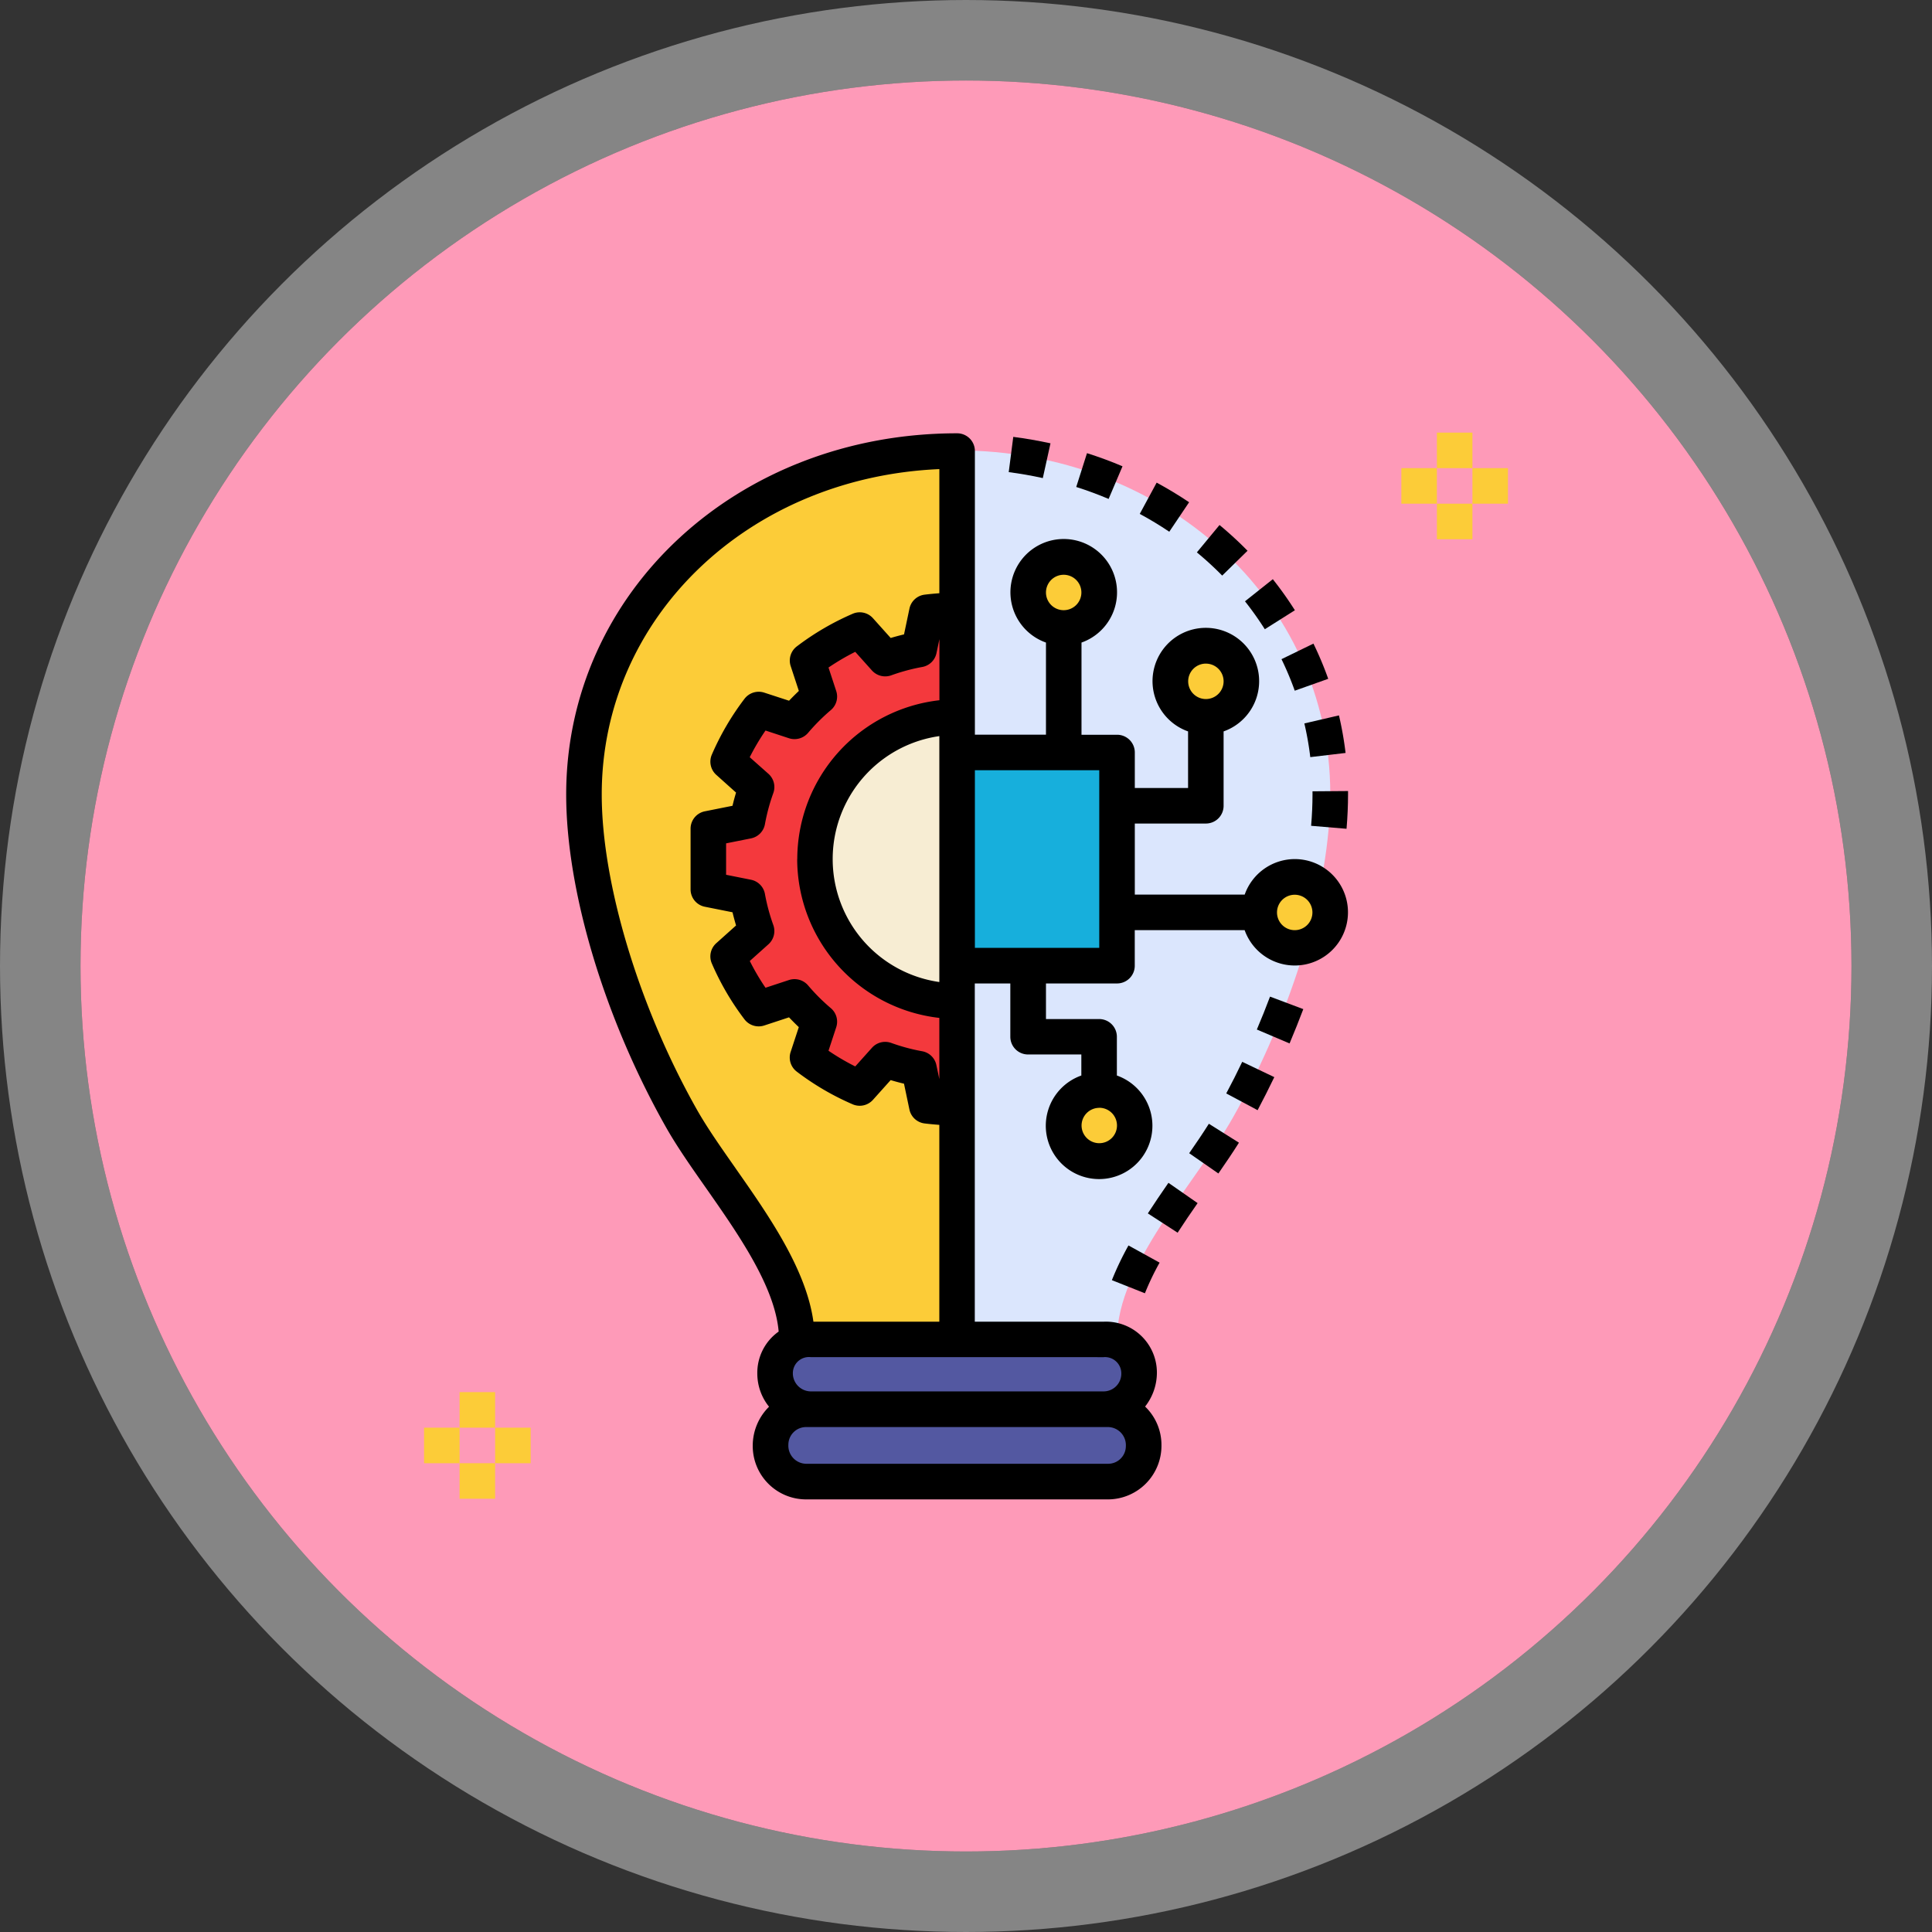 <svg xmlns="http://www.w3.org/2000/svg" width="120" height="120" viewBox="0 0 120 120">
  <rect x="0" y="0" width="120" height="120" fill="#333333" stroke="none"/>
  <g id="Grupo_1113338" data-name="Grupo 1113338" transform="translate(-1236.5 -460)">
    <g id="Elipse_12108" data-name="Elipse 12108" transform="translate(1241.5 465)" fill="#fe9ab8" stroke="rgba(255,255,255,0.4)" stroke-width="5">
      <circle cx="55" cy="55" r="55" stroke="none"/>
      <circle cx="55" cy="55" r="57.5" fill="none"/>
    </g>
    <g id="Grupo_1114038" data-name="Grupo 1114038" transform="translate(1260.838 484.87)">
      <path id="Trazado_917277" data-name="Trazado 917277" d="M55.177,24.338c0,5.682-2.293,13.459-6.05,20.109-2.262,4-7.194,9.146-7.194,13.737H32V3c12.8,0,23.177,9.243,23.177,21.338Z" transform="translate(3.11 0.104)" fill="#dbe6fd"/>
      <path id="Trazado_917278" data-name="Trazado 917278" d="M32,20h9.933V33.244H32Z" transform="translate(3.11 1.866)" fill="#17afdc"/>
      <path id="Trazado_917279" data-name="Trazado 917279" d="M11,24.338c0,5.682,2.293,13.459,6.05,20.109,2.262,4,7.194,9.146,7.194,13.737h9.933V3C21.377,3,11,12.243,11,24.338Z" transform="translate(0.933 0.104)" fill="#fccc38"/>
      <path id="Trazado_917280" data-name="Trazado 917280" d="M42.161,57.408h-18.2A2.207,2.207,0,0,1,21.756,55.2v-.077a2.08,2.08,0,0,1,2.207-2.052h18.2a2.08,2.08,0,0,1,2.207,2.052V55.2A2.207,2.207,0,0,1,42.161,57.408Z" transform="translate(2.048 5.294)" fill="#5358a1"/>
      <rect id="Rectángulo_412095" data-name="Rectángulo 412095" width="23.177" height="4.492" rx="2" transform="translate(23.522 62.702)" fill="#5358a1"/>
      <path id="Trazado_917281" data-name="Trazado 917281" d="M31.569,12.126l-.484,2.3a13.117,13.117,0,0,0-2.1.566L27.4,13.231a15.412,15.412,0,0,0-3.241,1.894l.732,2.228a13.315,13.315,0,0,0-1.541,1.541l-2.228-.732A15.411,15.411,0,0,0,19.231,21.4L21,22.984a13.111,13.111,0,0,0-.566,2.1l-2.3.484a14.133,14.133,0,0,0,0,3.764l2.3.484a13.109,13.109,0,0,0,.566,2.1L19.231,33.5a15.414,15.414,0,0,0,1.894,3.241l2.228-.732a13.314,13.314,0,0,0,1.541,1.541l-.732,2.228A15.412,15.412,0,0,0,27.4,41.672l1.582-1.766a13.12,13.12,0,0,0,2.1.566l.484,2.3a15.534,15.534,0,0,0,1.882.126V12a15.533,15.533,0,0,0-1.882.126Z" transform="translate(1.659 1.037)" fill="#f4393d"/>
      <path id="Trazado_917282" data-name="Trazado 917282" d="M32.829,35.659a8.829,8.829,0,1,1,0-17.659" transform="translate(2.281 1.659)" fill="#f7edd3"/>
      <circle id="Elipse_13957" data-name="Elipse 13957" cx="2.207" cy="2.207" r="2.207" transform="translate(39.525 9.726)" fill="#fccc38"/>
      <circle id="Elipse_13958" data-name="Elipse 13958" cx="2.207" cy="2.207" r="2.207" transform="translate(48.354 15.244)" fill="#fccc38"/>
      <circle id="Elipse_13959" data-name="Elipse 13959" cx="2.207" cy="2.207" r="2.207" transform="translate(53.873 29.592)" fill="#fccc38"/>
      <circle id="Elipse_13960" data-name="Elipse 13960" cx="2.207" cy="2.207" r="2.207" transform="translate(41.732 42.836)" fill="#fccc38"/>
      <path id="Trazado_917283" data-name="Trazado 917283" d="M42.762,50.714,40.71,49.9a18.693,18.693,0,0,1,1.031-2.156l1.933,1.067a16.521,16.521,0,0,0-.911,1.9Z" transform="translate(4.013 4.743)"/>
      <path id="Trazado_917284" data-name="Trazado 917284" d="M44.586,47.319l-1.853-1.2c.414-.64.847-1.274,1.28-1.9l1.812,1.261c-.42.6-.839,1.216-1.239,1.834Z" transform="translate(4.223 4.378)"/>
      <path id="Trazado_917285" data-name="Trazado 917285" d="M46.874,43.984l-1.813-1.259c.435-.627.85-1.238,1.222-1.829l1.868,1.175C47.763,42.69,47.329,43.329,46.874,43.984Z" transform="translate(4.464 4.033)"/>
      <path id="Trazado_917286" data-name="Trazado 917286" d="M49.093,40.415l-1.947-1.041q.517-.968.992-1.963l1.992.951q-.5,1.038-1.037,2.053Z" transform="translate(4.681 3.671)"/>
      <path id="Trazado_917287" data-name="Trazado 917287" d="M50.9,36.649l-2.032-.864c.289-.678.562-1.361.819-2.044l2.066.776Q51.349,35.586,50.9,36.649Z" transform="translate(4.859 3.291)"/>
      <path id="Trazado_917288" data-name="Trazado 917288" d="M54.122,24.516l-2.2-.185c.057-.673.086-1.327.086-1.942v-.2l2.207-.017v.22C54.215,23.067,54.184,23.782,54.122,24.516Z" transform="translate(5.176 2.091)"/>
      <path id="Trazado_917289" data-name="Trazado 917289" d="M51.91,20.506a19.08,19.08,0,0,0-.368-2.092l2.149-.5a21.387,21.387,0,0,1,.411,2.333Z" transform="translate(5.136 1.65)"/>
      <path id="Trazado_917290" data-name="Trazado 917290" d="M51.078,16.8a19.28,19.28,0,0,0-.823-1.959l1.984-.966a21.262,21.262,0,0,1,.918,2.186Z" transform="translate(5.003 1.231)"/>
      <path id="Trazado_917291" data-name="Trazado 917291" d="M49.432,13.358A20.1,20.1,0,0,0,48.2,11.623l1.729-1.373A22.29,22.29,0,0,1,51.3,12.179Z" transform="translate(4.79 0.855)"/>
      <path id="Trazado_917292" data-name="Trazado 917292" d="M47.066,10.342A20.864,20.864,0,0,0,45.493,8.9L46.9,7.2a23.114,23.114,0,0,1,1.74,1.6Z" transform="translate(4.509 0.539)"/>
      <path id="Trazado_917293" data-name="Trazado 917293" d="M44.112,7.865c-.586-.394-1.2-.767-1.834-1.108l1.05-1.942c.693.375,1.371.785,2.016,1.218Z" transform="translate(4.176 0.292)"/>
      <path id="Trazado_917294" data-name="Trazado 917294" d="M40.715,6c-.647-.275-1.324-.525-2.011-.743l.668-2.1c.753.239,1.5.513,2.206.816Z" transform="translate(3.805 0.12)"/>
      <path id="Trazado_917295" data-name="Trazado 917295" d="M37.022,4.8c-.693-.154-1.405-.278-2.117-.37l.282-2.19c.777.1,1.555.237,2.312.4Z" transform="translate(3.411 0.025)"/>
      <path id="Trazado_917296" data-name="Trazado 917296" d="M55.251,28.485a3.306,3.306,0,0,0-3.108,2.207H45.318V26.277h4.415a1.1,1.1,0,0,0,1.1-1.1V20.555a3.311,3.311,0,1,0-2.207,0V24.07H45.318V21.863a1.1,1.1,0,0,0-1.1-1.1H42.007V15.037a3.311,3.311,0,1,0-2.207,0v5.722H35.385V3.139a1.1,1.1,0,0,0-1.1-1.1C20.665,2.035,10,11.893,10,24.476c0,5.978,2.373,13.892,6.193,20.653.686,1.214,1.581,2.49,2.529,3.841,2,2.856,4.233,6.067,4.475,8.862a3.137,3.137,0,0,0-1.326,2.62A3.278,3.278,0,0,0,22.6,62.5a3.4,3.4,0,0,0-1.013,2.443A3.315,3.315,0,0,0,24.9,68.256H43.662a3.332,3.332,0,0,0,3.311-3.389,3.3,3.3,0,0,0-1.016-2.377,3.407,3.407,0,0,0,.733-2.115,3.165,3.165,0,0,0-3.311-3.156h-8V36.21h2.207v3.311a1.1,1.1,0,0,0,1.1,1.1h3.311v1.307a3.311,3.311,0,1,0,2.207,0V39.521a1.1,1.1,0,0,0-1.1-1.1H39.8V36.21h4.415a1.1,1.1,0,0,0,1.1-1.1V32.9h6.825a3.305,3.305,0,1,0,3.108-4.415Zm-5.518-12.14a1.1,1.1,0,1,1-1.1,1.1A1.1,1.1,0,0,1,49.732,16.344ZM20.529,47.7c-.916-1.306-1.781-2.539-2.414-3.66-3.589-6.352-5.907-14.032-5.907-19.567,0-11.007,9.124-19.7,20.97-20.21v7.71c-.293.022-.592.049-.912.088a1.1,1.1,0,0,0-.946.868l-.336,1.6q-.416.1-.829.223l-1.1-1.227a1.1,1.1,0,0,0-1.255-.279,16.605,16.605,0,0,0-3.472,2.027,1.1,1.1,0,0,0-.384,1.225l.507,1.543c-.209.2-.412.4-.608.608L22.3,18.146a1.11,1.11,0,0,0-1.225.384A16.564,16.564,0,0,0,19.045,22a1.1,1.1,0,0,0,.279,1.255l1.227,1.1q-.124.409-.221.82l-1.716.343a1.1,1.1,0,0,0-.888,1.082v3.764a1.1,1.1,0,0,0,.888,1.082l1.716.343q.1.411.221.82l-1.228,1.1a1.1,1.1,0,0,0-.279,1.255,16.571,16.571,0,0,0,2.029,3.474,1.109,1.109,0,0,0,1.225.384l1.542-.507c.2.208.4.412.608.608l-.507,1.541a1.1,1.1,0,0,0,.384,1.225,16.569,16.569,0,0,0,3.473,2.03,1.106,1.106,0,0,0,1.255-.279l1.1-1.227q.413.124.829.223l.336,1.6a1.1,1.1,0,0,0,.946.869c.32.039.619.066.912.088V57.219H25.356c-.451-3.253-2.755-6.561-4.827-9.516Zm3.819-19.218a9.945,9.945,0,0,0,8.829,9.868v3.8l-.183-.869a1.1,1.1,0,0,0-.884-.86,11.967,11.967,0,0,1-1.923-.518,1.121,1.121,0,0,0-.373-.065,1.1,1.1,0,0,0-.822.368l-1.038,1.158a14.3,14.3,0,0,1-1.661-.975l.479-1.458a1.1,1.1,0,0,0-.336-1.188,12.094,12.094,0,0,1-1.412-1.412,1.109,1.109,0,0,0-1.186-.334l-1.458.48a14.342,14.342,0,0,1-.976-1.662l1.159-1.038a1.106,1.106,0,0,0,.3-1.2,12,12,0,0,1-.518-1.923,1.1,1.1,0,0,0-.87-.886l-1.543-.308V27.508l1.543-.308a1.1,1.1,0,0,0,.87-.886,12.047,12.047,0,0,1,.518-1.924,1.1,1.1,0,0,0-.3-1.2L21.4,22.158A14.489,14.489,0,0,1,22.38,20.5l1.458.48a1.11,1.11,0,0,0,1.186-.334,12.343,12.343,0,0,1,1.414-1.415,1.1,1.1,0,0,0,.334-1.185l-.479-1.458a14.386,14.386,0,0,1,1.661-.975l1.038,1.158a1.108,1.108,0,0,0,1.2.3,11.936,11.936,0,0,1,1.923-.518,1.1,1.1,0,0,0,.884-.859l.183-.869v3.794a9.945,9.945,0,0,0-8.829,9.868Zm8.829-7.638V36.122a7.715,7.715,0,0,1,0-15.275Zm10.485,45.2H24.9a1.124,1.124,0,0,1-1.1-1.181,1.1,1.1,0,0,1,1.1-1.1H43.662a1.124,1.124,0,0,1,1.1,1.181,1.1,1.1,0,0,1-1.1,1.1Zm-.282-6.622a1.011,1.011,0,0,1,1.1,1.026,1.1,1.1,0,0,1-1.1,1.1h-18.2a1.124,1.124,0,0,1-1.1-1.181,1,1,0,0,1,1.1-.948Zm-.269-15.49a1.1,1.1,0,1,1-1.1,1.1A1.1,1.1,0,0,1,43.11,43.936ZM40.9,10.826a1.1,1.1,0,1,1-1.1,1.1,1.1,1.1,0,0,1,1.1-1.1ZM43.11,34H35.385V22.966H43.11Zm12.14-1.1a1.1,1.1,0,1,1,1.1-1.1A1.1,1.1,0,0,1,55.251,32.9Z" transform="translate(0.829 0.004)"/>
      <g id="Grupo_1114037" data-name="Grupo 1114037" transform="translate(2 2)">
        <path id="Trazado_917297" data-name="Trazado 917297" d="M4,56H6.207v2.207H4Z" transform="translate(-1.793 3.598)" fill="#fccc38"/>
        <path id="Trazado_917298" data-name="Trazado 917298" d="M4,60H6.207v2.207H4Z" transform="translate(-1.793 4.013)" fill="#fccc38"/>
        <path id="Trazado_917299" data-name="Trazado 917299" d="M6,58H8.207v2.207H6Z" transform="translate(-1.585 3.806)" fill="#fccc38"/>
        <path id="Trazado_917300" data-name="Trazado 917300" d="M2,58H4.207v2.207H2Z" transform="translate(-2 3.806)" fill="#fccc38"/>
        <path id="Trazado_917301" data-name="Trazado 917301" d="M59,2h2.207V4.207H59Z" transform="translate(3.91 -2)" fill="#fccc38"/>
        <path id="Trazado_917302" data-name="Trazado 917302" d="M59,6h2.207V8.207H59Z" transform="translate(3.91 -1.585)" fill="#fccc38"/>
        <path id="Trazado_917303" data-name="Trazado 917303" d="M61,4h2.207V6.207H61Z" transform="translate(4.117 -1.793)" fill="#fccc38"/>
        <path id="Trazado_917304" data-name="Trazado 917304" d="M57,4h2.207V6.207H57Z" transform="translate(3.702 -1.793)" fill="#fccc38"/>
      </g>
    </g>
  </g>
</svg>
